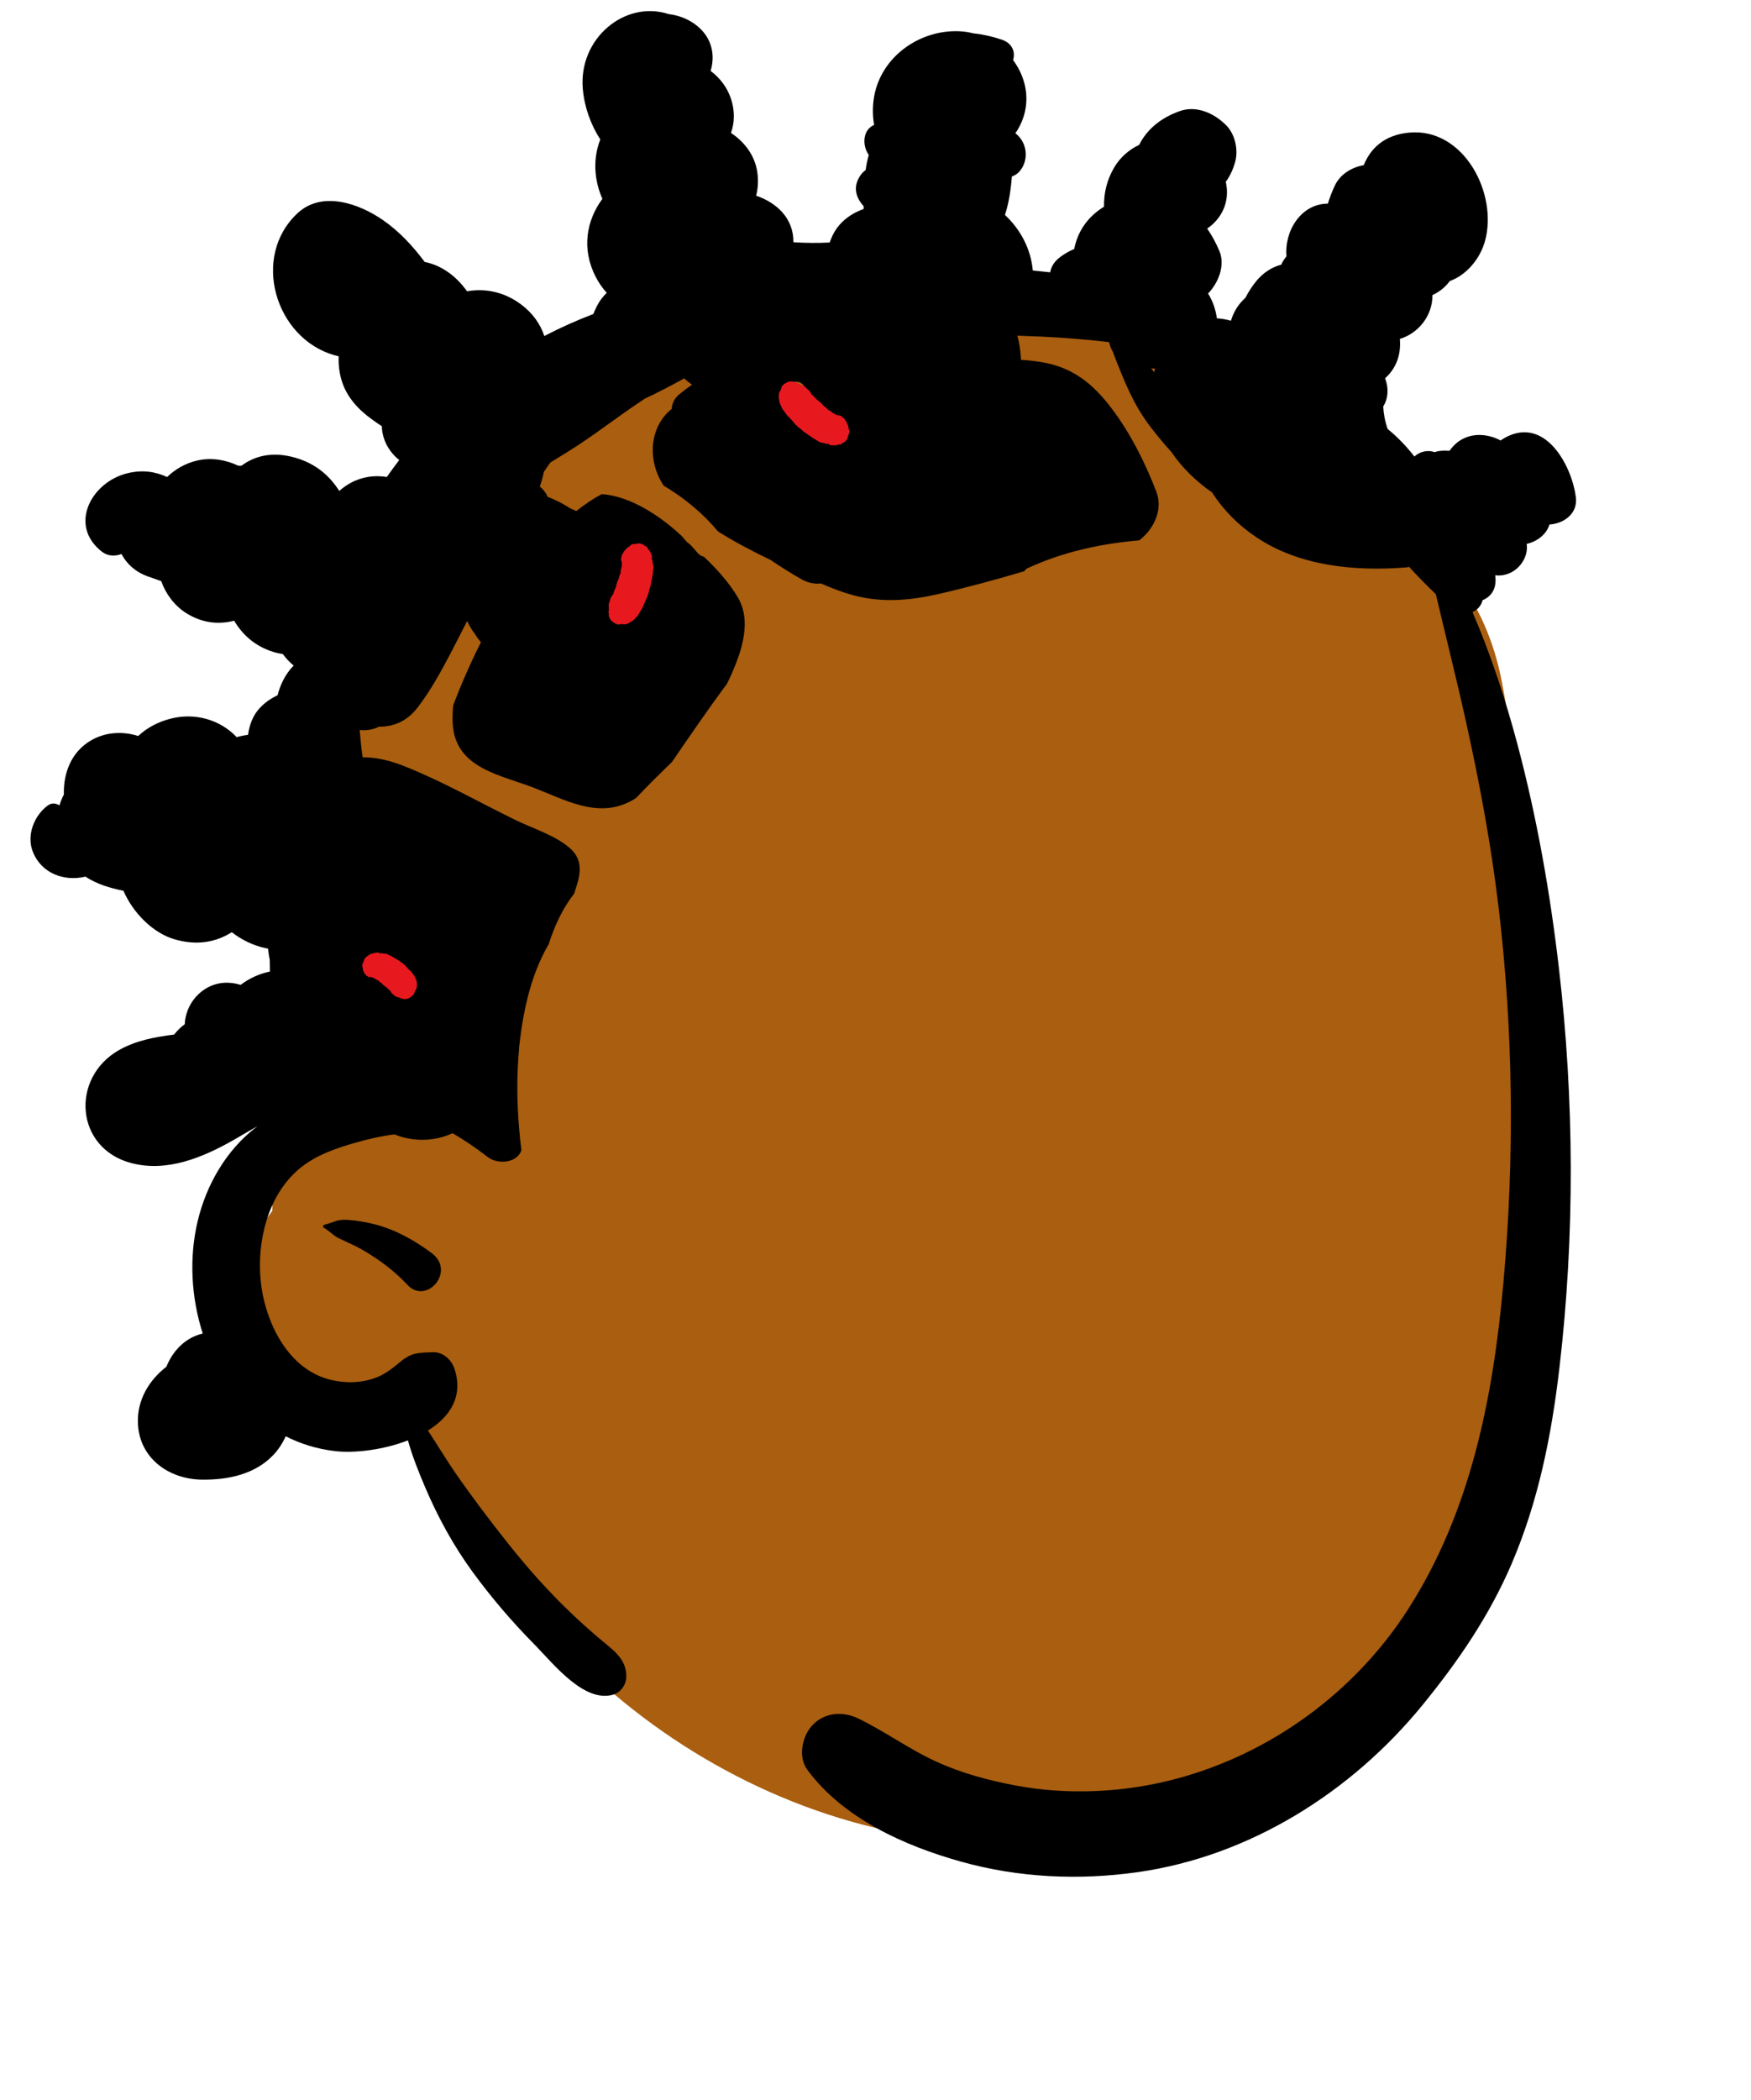 <svg xmlns="http://www.w3.org/2000/svg" xmlns:xlink="http://www.w3.org/1999/xlink" width="473" zoomAndPan="magnify" viewBox="0 0 354.75 425.25" height="567" preserveAspectRatio="xMidYMid meet" version="1.0"><defs><clipPath id="f1233b4a31"><path d="M 73 192 L 85 192 L 85 203 L 73 203 Z M 73 192 " clip-rule="nonzero"/></clipPath><clipPath id="22cc64c966"><path d="M 80.695 204.383 L 72.273 195.578 L 77.453 190.625 L 85.875 199.434 Z M 80.695 204.383 " clip-rule="nonzero"/></clipPath><clipPath id="0aea0ecdc1"><path d="M 83.523 201.668 C 82.742 202.316 82.473 202.262 82.309 202.312 C 82.309 202.312 82.254 202.367 82.203 202.312 C 82.203 202.312 82.203 202.312 82.094 202.312 C 82.094 202.312 81.93 202.367 81.82 202.367 C 81.82 202.367 81.77 202.312 81.719 202.258 C 81.609 202.258 81.504 202.258 81.395 202.258 C 81.234 202.203 81.082 202.043 80.973 202.043 C 80.812 201.988 80.703 201.988 80.652 201.934 C 80.598 201.988 80.547 201.934 80.547 201.934 C 80.492 201.879 80.438 201.934 80.387 201.879 C 80.277 201.879 79.965 201.664 79.758 201.449 C 79.547 201.34 79.289 201.07 79.188 200.852 C 79.137 200.801 79.141 200.691 79.039 200.582 C 78.988 200.531 78.879 200.531 78.777 200.422 C 78.672 200.312 78.465 200.098 78.363 199.988 C 78.262 199.883 78.102 199.828 77.996 199.719 C 77.785 199.609 77.527 199.34 77.426 199.234 C 77.32 199.125 77.219 199.016 77.168 198.965 C 77.168 198.965 77.059 198.961 77.059 198.961 C 77.008 198.91 76.957 198.855 76.902 198.801 C 76.742 198.746 76.645 198.531 76.594 198.477 C 76.539 198.531 76.484 198.477 76.484 198.477 C 76.484 198.477 76.379 198.477 76.379 198.477 C 76.379 198.477 76.328 198.422 76.328 198.422 C 76.273 198.367 76.168 198.367 76.168 198.367 C 76.168 198.367 76.113 198.312 76.113 198.312 C 76.062 198.262 76.062 198.262 76.012 198.207 C 75.961 198.152 75.59 197.988 75.43 197.938 C 75.32 197.934 75.219 197.828 75.164 197.883 C 75.109 197.828 75.109 197.828 75.109 197.828 C 75.109 197.828 75.055 197.883 74.945 197.883 C 74.945 197.883 74.84 197.879 74.84 197.879 C 74.84 197.879 74.84 197.879 74.789 197.828 C 74.73 197.879 74.68 197.828 74.68 197.828 C 74.68 197.828 74.57 197.828 74.57 197.828 C 74.52 197.773 74.469 197.719 74.469 197.719 C 74.469 197.719 74.418 197.664 74.418 197.664 C 74.363 197.609 74.258 197.609 74.258 197.609 C 74.258 197.609 74 197.34 73.949 197.285 C 73.949 197.285 74.004 197.23 74.004 197.23 C 73.953 197.18 73.793 197.125 73.797 197.016 C 73.746 196.961 73.648 196.746 73.652 196.641 C 73.602 196.586 73.602 196.586 73.547 196.531 C 73.547 196.531 73.605 196.477 73.555 196.422 C 73.555 196.422 73.5 196.367 73.508 196.262 C 73.453 196.207 73.512 196.152 73.516 196.047 C 73.469 195.883 73.371 195.668 73.379 195.453 C 73.445 195.184 73.738 194.59 73.742 194.484 C 73.742 194.484 73.742 194.484 73.75 194.375 C 73.809 194.215 74.266 193.676 74.43 193.621 C 74.484 193.566 74.535 193.621 74.594 193.566 C 74.594 193.566 74.598 193.461 74.598 193.461 C 74.652 193.406 74.707 193.461 74.762 193.406 C 74.816 193.352 74.875 193.301 74.93 193.246 C 74.988 193.191 75.094 193.191 75.145 193.246 C 75.145 193.246 75.145 193.246 75.203 193.191 C 75.203 193.191 75.309 193.191 75.367 193.137 C 75.473 193.141 75.531 193.086 75.586 193.031 C 75.586 193.031 75.695 193.031 75.695 193.031 C 75.859 192.977 76.402 192.871 76.672 192.926 C 76.777 192.926 76.934 193.086 77.039 193.086 C 77.098 193.035 77.098 193.035 77.207 193.035 C 77.312 193.035 77.848 193.145 78.172 193.145 C 78.438 193.199 78.648 193.305 78.914 193.469 C 79.23 193.578 79.496 193.738 79.758 193.902 C 80.02 194.062 80.23 194.172 80.492 194.332 C 80.707 194.441 80.969 194.605 81.176 194.82 C 81.438 194.984 81.699 195.145 81.906 195.359 C 82.117 195.469 82.215 195.684 82.422 195.902 C 82.578 196.062 82.734 196.223 82.938 196.441 C 83.094 196.602 83.355 196.766 83.457 196.98 C 83.609 197.141 83.762 197.414 83.812 197.465 C 83.812 197.465 83.812 197.465 83.863 197.52 C 83.914 197.574 84.168 197.953 84.211 198.223 C 84.363 198.492 84.457 198.816 84.441 199.137 C 84.484 199.406 84.465 199.84 84.398 200.109 C 84.336 200.379 84.109 200.594 84.051 200.754 C 84.051 200.754 84.043 200.863 84.043 200.863 C 84.043 200.863 84.043 200.863 83.988 200.918 C 83.934 200.969 83.922 201.184 83.863 201.348 C 83.805 201.402 83.699 201.402 83.637 201.562 C 83.582 201.617 83.523 201.668 83.523 201.668 " clip-rule="nonzero"/></clipPath><clipPath id="d14b41c2ba"><path d="M 157 77 L 173 77 L 173 91 L 157 91 Z M 157 77 " clip-rule="nonzero"/></clipPath><clipPath id="aca32d034c"><path d="M 162.031 74.824 L 173.469 87.441 L 167.426 92.922 L 155.988 80.305 Z M 162.031 74.824 " clip-rule="nonzero"/></clipPath><clipPath id="af2903f076"><path d="M 158.766 77.867 C 159.688 77.172 160.027 77.281 160.23 77.242 C 160.23 77.242 160.297 77.18 160.367 77.258 C 160.367 77.258 160.367 77.258 160.5 77.277 C 160.5 77.277 160.703 77.234 160.84 77.25 C 160.84 77.25 160.906 77.328 160.977 77.406 C 161.113 77.422 161.25 77.441 161.383 77.461 C 161.59 77.555 161.801 77.785 161.938 77.805 C 162.141 77.898 162.277 77.914 162.348 77.992 C 162.414 77.934 162.484 78.012 162.484 78.012 C 162.555 78.086 162.617 78.027 162.688 78.105 C 162.824 78.121 163.238 78.449 163.52 78.758 C 163.797 78.93 164.145 79.316 164.289 79.605 C 164.359 79.684 164.363 79.82 164.504 79.977 C 164.574 80.051 164.711 80.07 164.848 80.223 C 164.988 80.379 165.27 80.688 165.41 80.84 C 165.547 80.996 165.754 81.09 165.895 81.246 C 166.168 81.418 166.52 81.805 166.66 81.957 C 166.801 82.113 166.941 82.266 167.008 82.344 C 167.008 82.344 167.145 82.359 167.145 82.359 C 167.215 82.438 167.285 82.516 167.355 82.594 C 167.562 82.688 167.703 82.977 167.773 83.055 C 167.84 82.996 167.91 83.074 167.91 83.074 C 167.91 83.074 168.047 83.09 168.047 83.09 C 168.047 83.09 168.117 83.168 168.117 83.168 C 168.188 83.246 168.32 83.262 168.32 83.262 C 168.32 83.262 168.391 83.34 168.391 83.34 C 168.461 83.418 168.461 83.418 168.531 83.492 C 168.602 83.57 169.082 83.84 169.289 83.934 C 169.426 83.949 169.562 84.105 169.629 84.047 C 169.699 84.121 169.699 84.121 169.699 84.121 C 169.699 84.121 169.766 84.062 169.902 84.082 C 169.902 84.082 170.035 84.098 170.035 84.098 C 170.035 84.098 170.035 84.098 170.105 84.176 C 170.172 84.117 170.242 84.191 170.242 84.191 C 170.242 84.191 170.379 84.211 170.379 84.211 C 170.449 84.289 170.52 84.363 170.52 84.363 C 170.52 84.363 170.586 84.441 170.586 84.441 C 170.656 84.52 170.793 84.535 170.793 84.535 C 170.793 84.535 171.145 84.922 171.215 85 C 171.215 85 171.148 85.059 171.148 85.059 C 171.219 85.137 171.422 85.23 171.426 85.367 C 171.496 85.445 171.641 85.738 171.645 85.875 C 171.715 85.949 171.715 85.949 171.785 86.027 C 171.785 86.027 171.719 86.086 171.789 86.164 C 171.789 86.164 171.859 86.242 171.863 86.379 C 171.934 86.457 171.867 86.516 171.875 86.652 C 171.949 86.867 172.094 87.156 172.102 87.43 C 172.043 87.762 171.727 88.469 171.734 88.605 C 171.734 88.605 171.734 88.605 171.738 88.742 C 171.676 88.941 171.156 89.555 170.953 89.594 C 170.887 89.656 170.816 89.578 170.754 89.637 C 170.754 89.637 170.758 89.773 170.758 89.773 C 170.691 89.832 170.621 89.754 170.555 89.816 C 170.488 89.875 170.426 89.934 170.359 89.992 C 170.293 90.055 170.156 90.035 170.086 89.957 C 170.086 89.957 170.086 89.957 170.02 90.02 C 170.02 90.02 169.887 90 169.82 90.059 C 169.684 90.043 169.617 90.102 169.555 90.16 C 169.555 90.16 169.418 90.145 169.418 90.145 C 169.215 90.188 168.543 90.234 168.203 90.121 C 168.066 90.105 167.855 89.871 167.719 89.855 C 167.656 89.914 167.656 89.914 167.52 89.898 C 167.383 89.879 166.699 89.656 166.293 89.602 C 165.953 89.488 165.676 89.316 165.332 89.066 C 164.922 88.879 164.574 88.629 164.23 88.379 C 163.883 88.129 163.609 87.957 163.262 87.711 C 162.988 87.539 162.641 87.289 162.359 86.98 C 162.016 86.73 161.672 86.48 161.391 86.172 C 161.113 86 160.969 85.711 160.691 85.402 C 160.48 85.168 160.27 84.938 159.992 84.629 C 159.781 84.398 159.434 84.148 159.289 83.859 C 159.082 83.625 158.867 83.258 158.797 83.18 C 158.797 83.18 158.797 83.18 158.727 83.102 C 158.656 83.027 158.301 82.504 158.223 82.152 C 158.008 81.785 157.859 81.355 157.848 80.945 C 157.77 80.598 157.754 80.051 157.809 79.715 C 157.867 79.383 158.129 79.145 158.191 78.949 C 158.191 78.949 158.188 78.812 158.188 78.812 C 158.188 78.812 158.188 78.812 158.25 78.754 C 158.316 78.695 158.309 78.422 158.371 78.223 C 158.434 78.164 158.57 78.184 158.633 77.984 C 158.699 77.926 158.766 77.867 158.766 77.867 " clip-rule="nonzero"/></clipPath><clipPath id="e90acaa9f8"><path d="M 123 110 L 133 110 L 133 127 L 123 127 Z M 123 110 " clip-rule="nonzero"/></clipPath><clipPath id="e845d9926f"><path d="M 120.598 124.543 L 127.5 108.973 L 134.957 112.277 L 128.059 127.848 Z M 120.598 124.543 " clip-rule="nonzero"/></clipPath><clipPath id="428c43bd63"><path d="M 124.703 126.297 C 123.691 125.734 123.656 125.379 123.535 125.211 C 123.535 125.211 123.457 125.176 123.5 125.082 C 123.5 125.082 123.5 125.082 123.461 124.949 C 123.461 124.949 123.34 124.781 123.301 124.652 C 123.301 124.652 123.344 124.555 123.387 124.461 C 123.348 124.328 123.309 124.199 123.27 124.066 C 123.273 123.84 123.398 123.555 123.359 123.422 C 123.363 123.199 123.324 123.066 123.367 122.973 C 123.285 122.934 123.328 122.84 123.328 122.84 C 123.371 122.746 123.289 122.707 123.332 122.613 C 123.293 122.48 123.422 121.969 123.59 121.59 C 123.637 121.266 123.848 120.793 124.055 120.543 C 124.098 120.445 124.219 120.387 124.305 120.195 C 124.348 120.102 124.309 119.969 124.395 119.781 C 124.477 119.59 124.645 119.207 124.73 119.016 C 124.816 118.828 124.816 118.602 124.902 118.41 C 124.949 118.09 125.16 117.613 125.242 117.422 C 125.328 117.23 125.414 117.039 125.453 116.945 C 125.453 116.945 125.414 116.816 125.414 116.816 C 125.457 116.719 125.5 116.625 125.543 116.527 C 125.547 116.301 125.754 116.051 125.797 115.957 C 125.715 115.922 125.758 115.824 125.758 115.824 C 125.758 115.824 125.719 115.695 125.719 115.695 C 125.719 115.695 125.762 115.602 125.762 115.602 C 125.801 115.504 125.762 115.375 125.762 115.375 C 125.762 115.375 125.805 115.277 125.805 115.277 C 125.848 115.184 125.848 115.184 125.891 115.086 C 125.934 114.992 125.98 114.445 125.984 114.219 C 125.945 114.086 126.031 113.895 125.949 113.859 C 125.992 113.766 125.992 113.766 125.992 113.766 C 125.992 113.766 125.91 113.73 125.871 113.598 C 125.871 113.598 125.832 113.469 125.832 113.469 C 125.832 113.469 125.832 113.469 125.875 113.371 C 125.793 113.336 125.836 113.242 125.836 113.242 C 125.836 113.242 125.797 113.109 125.797 113.109 C 125.84 113.016 125.883 112.918 125.883 112.918 C 125.883 112.918 125.926 112.824 125.926 112.824 C 125.965 112.727 125.926 112.598 125.926 112.598 C 125.926 112.598 126.137 112.121 126.18 112.027 C 126.18 112.027 126.262 112.062 126.262 112.062 C 126.305 111.965 126.309 111.738 126.43 111.68 C 126.473 111.586 126.68 111.336 126.805 111.277 C 126.844 111.18 126.844 111.18 126.887 111.086 C 126.887 111.086 126.969 111.121 127.012 111.027 C 127.012 111.027 127.055 110.93 127.176 110.871 C 127.219 110.777 127.301 110.812 127.422 110.754 C 127.59 110.598 127.797 110.348 128.043 110.23 C 128.371 110.148 129.145 110.148 129.27 110.09 C 129.27 110.09 129.27 110.09 129.391 110.031 C 129.594 110.008 130.367 110.234 130.488 110.402 C 130.566 110.438 130.527 110.531 130.605 110.57 C 130.605 110.57 130.73 110.508 130.73 110.508 C 130.812 110.547 130.77 110.641 130.852 110.676 C 130.93 110.711 131.012 110.75 131.094 110.785 C 131.172 110.82 131.211 110.953 131.172 111.047 C 131.172 111.047 131.172 111.047 131.25 111.082 C 131.25 111.082 131.289 111.215 131.371 111.25 C 131.41 111.379 131.492 111.418 131.57 111.453 C 131.57 111.453 131.609 111.582 131.609 111.582 C 131.73 111.75 132.047 112.348 132.082 112.703 C 132.121 112.836 131.996 113.121 132.035 113.254 C 132.117 113.289 132.117 113.289 132.156 113.418 C 132.191 113.551 132.266 114.266 132.379 114.66 C 132.418 115.016 132.371 115.34 132.281 115.754 C 132.277 116.207 132.188 116.625 132.102 117.043 C 132.012 117.457 131.969 117.781 131.879 118.195 C 131.832 118.52 131.746 118.938 131.578 119.316 C 131.488 119.734 131.402 120.152 131.234 120.531 C 131.188 120.852 130.98 121.102 130.812 121.484 C 130.684 121.77 130.559 122.055 130.391 122.438 C 130.262 122.723 130.176 123.141 129.965 123.391 C 129.84 123.676 129.59 124.02 129.547 124.113 C 129.547 124.113 129.547 124.113 129.504 124.211 C 129.465 124.305 129.129 124.84 128.84 125.055 C 128.59 125.398 128.262 125.707 127.891 125.887 C 127.602 126.102 127.109 126.34 126.781 126.422 C 126.453 126.504 126.129 126.359 125.926 126.383 C 125.926 126.383 125.801 126.441 125.801 126.441 C 125.801 126.441 125.801 126.441 125.723 126.406 C 125.641 126.371 125.395 126.488 125.191 126.512 C 125.109 126.477 125.07 126.348 124.867 126.371 C 124.785 126.332 124.703 126.297 124.703 126.297 " clip-rule="nonzero"/></clipPath></defs><path fill="#a95e10" d="M 308.988 187.344 C 308.129 170.961 307.379 154.031 304.238 137.898 C 302.699 129.992 299.617 122.691 294.637 116.34 C 290.078 110.531 284.34 106.027 278.523 101.551 C 266.828 92.559 255.582 82.602 242.492 75.645 C 229.934 68.969 216.355 64.938 202.281 63.129 C 175.184 59.645 146.719 65.445 123.184 79.363 C 100.355 92.863 82.004 113.812 70.648 137.699 C 65.008 149.566 60.77 162.094 58.484 175.051 C 55.762 190.492 56.008 205.977 56.105 221.594 C 56.141 226.84 56.094 232.086 55.832 237.32 C 55.406 239.863 55.172 242.434 55.176 245.195 C 50.008 251.992 47.906 261.078 51.145 269.449 C 56.309 282.805 70.965 288.875 84.27 286.547 C 84.863 290.02 86.301 293.438 88.086 296.77 C 91.141 302.457 94.559 308.031 98.184 313.375 C 105.684 324.43 114.242 334.453 124.453 343.102 C 144.695 360.242 170.336 371.473 196.93 373.098 C 221.137 374.574 246.672 367.691 266.414 353.488 C 276.664 346.117 285.531 337.086 292.121 326.27 C 299.816 313.633 303.992 299.086 306.16 284.543 C 310.918 252.621 310.664 219.504 308.988 187.344 Z M 308.988 187.344 " fill-opacity="1" fill-rule="evenodd"/><path fill="#000000" d="M 118.078 18.035 C 117.164 7.727 126.668 -0.031 135.484 2.855 C 137.105 3.059 138.676 3.566 140.082 4.426 C 144.141 6.906 145.027 10.902 143.969 14.359 C 145.875 15.797 147.375 17.746 148.129 20.098 C 148.906 22.52 148.828 24.871 148.094 26.918 C 150.863 28.746 152.953 31.504 153.438 34.918 C 153.668 36.543 153.574 38.152 153.191 39.629 C 157.379 41.051 160.797 44.234 160.746 49.055 C 163.18 49.211 165.613 49.246 168.094 49.109 C 168.445 48.109 168.879 47.137 169.523 46.242 C 170.82 44.434 172.664 43.195 174.707 42.422 L 174.988 42.32 L 174.984 41.77 C 173.418 40.039 172.688 37.852 174.352 35.473 C 174.637 35.062 174.988 34.727 175.375 34.438 C 175.512 33.402 175.734 32.383 176.012 31.375 C 174.629 29.453 174.781 26.258 177.094 25.305 C 176.773 23.426 176.754 21.48 177.102 19.52 C 178.531 11.488 186.285 6.016 194.273 6.324 C 195.273 6.359 196.246 6.512 197.188 6.75 C 199.133 6.953 201.066 7.391 202.973 8.035 C 205.168 8.785 205.734 10.617 205.25 12.168 C 208.23 16.156 209.078 21.574 206.074 26.445 C 205.961 26.629 205.836 26.805 205.711 26.984 C 206.312 27.438 206.836 28.035 207.227 28.801 C 208.203 30.73 207.965 33.184 206.473 34.797 C 206.074 35.227 205.562 35.547 205 35.754 L 204.988 35.914 C 204.793 38.5 204.383 41.094 203.605 43.535 C 206.77 46.473 208.871 50.473 209.242 54.777 C 210.422 54.887 211.598 55.016 212.773 55.148 C 212.949 53.969 213.664 52.906 214.75 52.082 C 215.66 51.395 216.633 50.844 217.629 50.43 C 218.109 47.953 219.285 45.582 221.273 43.699 C 222.008 43 222.812 42.387 223.672 41.855 C 223.621 39.172 224.223 36.492 225.707 33.953 C 226.945 31.84 228.746 30.309 230.797 29.332 C 232.297 26.324 235.066 23.867 239.102 22.473 C 242.117 21.43 245.309 22.668 247.602 24.617 L 248.113 25.066 C 250.215 26.922 250.977 30.332 250.199 32.961 C 249.836 34.199 249.227 35.645 248.344 36.816 C 249.277 40.93 247.418 44.363 244.574 46.293 C 245.547 47.68 246.363 49.211 247.055 50.852 C 248.246 53.684 246.906 57.215 244.754 59.445 C 245.695 60.949 246.309 62.699 246.531 64.461 C 247.492 64.516 248.445 64.688 249.387 64.953 C 249.895 63.223 250.855 61.613 252.324 60.301 C 252.965 59.043 253.73 57.875 254.582 56.855 C 255.93 55.242 257.676 54.078 259.578 53.605 C 259.832 53.008 260.191 52.434 260.641 51.91 C 260.188 46.664 263.664 41.246 269.02 41.242 C 269.398 40.02 269.859 38.809 270.414 37.625 C 271.496 35.297 273.797 33.902 276.289 33.441 C 277.754 29.875 280.633 27.281 285.57 26.848 C 296.602 25.883 303.539 39.258 300.844 48.859 C 300.043 51.711 298.168 54.336 295.68 55.949 C 295.027 56.371 294.371 56.676 293.707 56.93 C 293.043 57.855 292.148 58.68 291 59.352 C 290.746 59.5 290.484 59.637 290.215 59.754 C 290.238 64.039 287.281 67.527 283.609 68.633 C 283.848 71.336 283.156 74.047 281.102 76.137 L 280.957 76.277 L 280.66 76.547 L 280.633 76.664 C 281.363 78.547 281.289 80.617 280.238 82.32 C 280.332 83.887 280.609 85.418 281.137 86.875 C 283.164 88.516 284.953 90.398 286.551 92.445 C 287.621 91.477 289.234 91.039 290.629 91.57 C 291.016 91.438 291.414 91.352 291.797 91.312 C 292.434 91.25 293.055 91.25 293.668 91.297 C 293.953 90.887 294.277 90.496 294.645 90.129 C 297.25 87.555 301.031 87.605 304.031 89.207 C 304.566 88.816 305.176 88.469 305.859 88.18 C 313.508 84.953 318.523 94.66 319.27 100.711 C 319.676 104.012 316.836 106.047 313.918 106.219 C 313.328 108.219 311.426 109.66 309.301 110.148 C 309.68 112.621 308.039 115.145 305.805 116.086 C 304.809 116.504 303.848 116.621 302.938 116.5 L 302.98 117.082 C 303.156 119.406 301.984 120.883 300.375 121.539 C 300.094 122.688 299.309 123.523 298.324 123.949 C 302.082 132.652 305.047 141.77 307.441 150.762 C 311.387 165.605 314.043 180.723 315.824 195.973 C 318.953 222.785 319.078 250.148 315.941 276.973 C 314.348 290.625 311.695 303.965 306.273 316.641 C 301.746 327.219 295.457 336.395 288.215 345.273 C 273.824 362.91 253.23 375.902 230.531 379.129 C 218.617 380.824 206.398 380.27 194.77 377.023 C 183.195 373.793 170.852 368.25 163.559 358.406 C 161.582 355.742 162.543 351.422 164.742 349.223 C 167.254 346.711 170.867 346.551 173.93 348.035 C 179.363 350.672 184.25 354.277 189.777 356.793 C 194.766 359.062 200.156 360.516 205.527 361.543 C 216.164 363.578 227.73 363.059 238.336 360.219 C 257.566 355.074 274.508 342.656 285.266 325.91 C 297.973 306.125 302.508 282.938 304.582 259.836 C 306.855 234.547 306.617 208.91 303.605 183.691 C 302.109 171.188 299.809 158.793 297.086 146.504 C 295.148 137.75 292.961 129.059 290.902 120.336 C 289.039 118.555 287.234 116.715 285.496 114.809 L 285.441 114.809 C 285.223 114.863 284.992 114.902 284.746 114.922 C 274.418 115.707 263.227 114.672 254.414 108.719 C 250.832 106.301 247.805 103.238 245.551 99.715 C 242.383 97.52 239.5 94.75 237.332 91.551 C 235.797 89.867 234.34 88.105 232.957 86.277 C 229.508 81.727 227.68 76.953 225.621 71.699 C 225.574 71.582 225.543 71.461 225.52 71.348 C 225.125 70.703 224.848 70 224.711 69.285 C 220.129 68.742 215.523 68.383 210.965 68.164 C 209.352 68.09 207.734 68.027 206.113 67.977 C 206.539 69.559 206.793 71.199 206.852 72.883 C 208.156 72.941 209.488 73.094 210.855 73.312 C 217.254 74.332 221.355 77.605 225.242 82.742 C 229.023 87.738 232.039 93.746 234.277 99.594 C 235.652 103.172 233.82 107.125 230.809 109.43 C 222.992 110.094 215.309 111.773 208.113 115.102 C 207.863 115.223 207.68 115.426 207.555 115.668 C 201.812 117.379 196.023 118.945 190.238 120.273 C 184.656 121.559 179.016 122.094 173.398 120.676 C 170.988 120.066 168.625 119.168 166.305 118.156 C 165.059 118.309 163.707 118.07 162.332 117.281 C 160.254 116.09 158.16 114.789 156.102 113.387 C 152.461 111.641 148.879 109.766 145.457 107.621 L 145.438 107.594 C 142.711 104.285 138.82 100.914 134.465 98.363 C 133.984 97.629 133.559 96.852 133.219 96.027 C 131.344 91.469 132.129 85.953 136.082 82.816 C 136.137 81.734 136.609 80.676 137.652 79.828 C 138.48 79.152 139.332 78.516 140.203 77.906 C 140.02 77.77 139.836 77.637 139.656 77.5 C 139.297 77.227 138.949 76.938 138.613 76.633 C 135.977 78.082 133.312 79.496 130.59 80.758 C 130.52 80.809 130.457 80.859 130.383 80.906 C 125.262 84.27 120.418 88.129 115.234 91.367 C 113.992 92.141 112.754 92.895 111.527 93.648 C 111.066 94.277 110.617 94.914 110.184 95.562 C 109.996 96.562 109.715 97.559 109.363 98.527 C 110.043 99.07 110.594 99.781 110.969 100.625 C 112.582 101.234 114.098 102.016 115.512 102.941 L 116.766 103.496 C 118.379 102.207 120.082 101.039 121.91 100.066 C 127.652 100.441 133.859 104.508 138.223 108.656 C 138.527 109 138.828 109.348 139.113 109.703 C 139.391 109.926 139.668 110.16 139.945 110.395 C 140.398 110.879 140.82 111.363 141.203 111.828 C 141.637 112.355 142.129 112.645 142.625 112.766 C 145.297 115.277 147.801 118.102 149.516 121.035 C 152.266 125.746 150.34 131.617 148.324 136.238 C 147.996 136.992 147.648 137.738 147.285 138.473 C 143.434 143.656 139.785 148.988 136.137 154.32 C 133.68 156.695 131.238 159.086 128.902 161.574 C 128.523 161.828 128.121 162.074 127.68 162.301 C 120.883 165.801 114.309 161.863 107.836 159.41 L 107.113 159.145 C 100.441 156.73 92.137 155.145 91.715 146.457 C 91.656 145.273 91.703 144.062 91.82 142.836 C 93.465 138.48 95.344 134.211 97.445 130.047 C 97.02 129.59 96.641 129.082 96.32 128.52 C 95.645 127.66 95.082 126.738 94.648 125.762 C 91.551 131.695 88.602 138.062 84.617 143.27 C 82.422 146.137 79.688 147.172 76.785 147.164 C 75.562 147.781 74.191 147.988 72.871 147.836 L 73.012 149.422 C 73.133 150.746 73.273 152.07 73.477 153.367 C 76.281 153.324 79.215 154.09 81.828 155.125 C 89.5 158.16 96.891 162.359 104.293 166 C 107.863 167.758 112.773 169.23 115.695 171.977 C 117.93 174.082 117.676 176.691 116.824 179.402 C 116.68 179.867 116.52 180.324 116.367 180.785 L 116.359 180.938 C 113.973 183.941 112.34 187.527 111.152 191.23 C 109.215 194.527 107.863 198.223 106.941 201.848 C 106.195 204.789 105.668 207.793 105.32 210.824 L 105.23 211.652 L 105.184 211.75 L 105.156 212.465 C 104.664 217.805 104.723 223.211 105.168 228.504 C 105.293 229.98 105.445 231.457 105.641 232.926 C 104.805 235.535 100.848 235.898 98.793 234.301 C 96.535 232.539 94.16 230.938 91.699 229.492 C 88.34 231.02 84.453 231.281 80.703 230.027 C 80.434 229.941 80.18 229.832 79.922 229.73 C 77.109 230.078 74.324 230.734 71.66 231.512 L 70.859 231.746 C 66.605 233.027 62.555 234.629 59.352 237.879 C 53.664 243.648 51.832 252.98 52.992 260.793 C 54.121 268.391 58.531 277.078 66.477 279.289 C 69.73 280.191 73.234 280.164 76.395 278.902 C 77.598 278.422 78.625 277.727 79.641 276.965 C 80.883 276.027 81.867 274.973 83.344 274.379 C 84.691 273.836 87.02 273.879 87.68 273.848 C 89.734 273.746 91.473 275.355 92.078 277.195 C 93.922 282.812 91.152 286.938 86.703 289.699 C 88.574 292.531 90.328 295.492 92.184 298.172 C 95.645 303.176 99.305 308.012 103.094 312.77 C 106.984 317.656 111.133 322.309 115.652 326.621 C 117.695 328.57 119.801 330.449 121.965 332.258 L 123.16 333.246 C 125.18 334.934 126.949 336.652 126.879 339.598 C 126.84 341.246 125.742 342.777 124.121 343.219 C 118.383 344.773 112.367 337.25 108.629 333.387 L 108.336 333.086 C 103.812 328.512 99.602 323.594 95.797 318.402 C 91.875 313.051 88.66 307.141 86.07 301.043 C 84.871 298.211 83.562 294.973 82.641 291.695 C 77.652 293.629 71.859 294.32 67.895 293.867 C 64.238 293.449 60.898 292.398 57.883 290.863 C 57.266 292.246 56.434 293.531 55.426 294.602 C 51.691 298.566 46.25 299.699 40.98 299.648 C 34.234 299.59 28.18 295.332 27.938 288.156 C 27.777 283.504 30.188 279.508 33.707 276.785 C 35.012 273.566 37.488 270.91 41.078 270.051 C 38.703 262.707 38.285 254.613 40.07 247.199 C 41.836 239.859 45.871 232.906 51.832 228.328 L 52.172 228.07 L 52.031 228.145 C 50.621 228.922 49.246 229.762 47.852 230.562 L 47.227 230.922 C 41.035 234.418 33.863 237.418 26.652 235.551 C 15.211 232.582 14.223 218.312 24.066 212.68 C 27.469 210.73 31.398 209.996 35.281 209.512 C 35.895 208.711 36.625 207.996 37.43 207.418 C 37.547 204.797 38.867 202.176 41.199 200.527 C 43.578 198.848 46.254 198.68 48.742 199.453 C 49.668 198.758 50.676 198.148 51.781 197.672 C 52.738 197.258 53.715 196.953 54.688 196.746 C 54.672 195.965 54.664 195.18 54.652 194.398 C 54.496 193.668 54.398 192.902 54.301 192.105 C 54.125 192.074 53.949 192.047 53.773 192.012 C 51.238 191.457 48.949 190.32 46.957 188.785 C 43.766 190.801 39.898 191.562 35.293 190.199 C 31.023 188.934 26.996 184.957 25.004 180.391 C 22.273 179.844 19.625 179.047 17.305 177.531 C 13.008 178.555 8.379 176.902 6.637 172.457 C 5.348 169.156 6.898 165.172 9.668 163.129 C 10.473 162.531 11.348 162.645 12.039 163.105 C 12.203 162.57 12.395 162.039 12.633 161.52 C 12.727 161.312 12.832 161.109 12.938 160.906 C 12.832 156.539 14.418 152.316 18.383 149.973 C 21.324 148.234 24.836 148.043 28 149.047 C 29.734 147.43 31.938 146.191 34.672 145.512 C 39.477 144.316 44.539 145.68 47.961 149.285 C 48.699 149.066 49.465 148.914 50.25 148.816 C 50.535 146.805 51.219 144.871 52.648 143.359 C 53.672 142.277 54.898 141.414 56.227 140.809 C 56.832 138.531 57.828 136.492 59.492 134.785 C 58.676 134.098 57.938 133.324 57.309 132.465 C 56.609 132.352 55.914 132.199 55.238 131.98 C 51.621 130.82 49.129 128.543 47.438 125.703 C 44.305 126.504 40.988 126.211 37.73 124.164 C 35.375 122.688 33.598 120.324 32.66 117.68 L 29.984 116.742 C 27.461 115.852 25.652 114.184 24.617 112.199 C 23.305 112.672 21.855 112.656 20.676 111.746 C 13.766 106.41 18.484 97.574 25.883 95.82 C 28.891 95.105 31.52 95.512 33.855 96.602 C 35.516 95 37.602 93.797 39.988 93.254 C 42.77 92.621 45.703 93.086 48.27 94.312 L 48.934 94.305 C 51.52 92.383 54.84 91.523 58.895 92.453 C 63.484 93.504 66.617 96.074 68.738 99.422 C 69.422 98.805 70.188 98.262 71.023 97.805 C 73.398 96.512 75.938 96.195 78.367 96.598 C 79.184 95.434 80.023 94.285 80.887 93.156 C 78.832 91.551 77.43 89.066 77.355 86.309 C 76.738 85.922 76.137 85.48 75.562 85.078 C 72.754 83.098 70.371 80.617 69.285 77.281 C 68.746 75.617 68.551 73.883 68.613 72.145 C 68.309 72.078 68.008 72.008 67.711 71.926 C 55.77 68.488 50.816 52.031 60.258 43.199 C 65.211 38.559 72.746 41.188 77.648 44.613 C 80.992 46.945 83.648 49.852 86.055 53.059 C 86.168 53.082 86.277 53.09 86.391 53.117 C 89.848 53.934 92.594 56.152 94.625 58.988 C 98.211 58.363 102.027 59.055 105.43 61.547 C 107.91 63.359 109.469 65.605 110.277 68.047 C 113.5 66.367 116.816 64.891 120.207 63.59 C 120.426 63.055 120.66 62.52 120.93 61.992 C 121.449 60.961 122.133 60.062 122.926 59.305 C 122.062 58.34 121.297 57.266 120.684 56.066 C 117.766 50.379 118.82 44.625 122.043 40.273 C 120.637 37.098 120.199 33.496 121.035 30.074 C 121.191 29.438 121.387 28.828 121.613 28.238 C 119.656 25.191 118.402 21.68 118.078 18.035 Z M 65.719 248.023 C 67.789 247.52 68.277 246.859 70.605 247.051 C 72.406 247.195 74.25 247.504 75.996 247.957 C 80.168 249.035 84.059 251.219 87.484 253.789 C 92.344 257.43 86.523 264.203 82.656 260.316 L 82.539 260.195 C 79.938 257.406 77.02 255.23 73.75 253.289 C 72.094 252.305 70.383 251.594 68.652 250.766 C 67.453 250.195 66.762 249.262 65.637 248.664 C 65.371 248.523 65.434 248.094 65.719 248.023 Z M 76.863 193.148 C 75.719 192.742 74.406 193.605 74.098 194.715 C 73.77 195.91 74.469 196.992 75.547 197.434 L 75.668 197.477 C 77.133 197.996 78.473 198.855 79.609 199.906 L 79.852 200.137 C 81.926 202.152 85.105 198.977 83.027 196.957 C 81.266 195.246 79.176 193.965 76.863 193.148 Z M 130.602 111.383 C 129.418 108.797 125.645 110.965 126.668 113.527 L 126.723 113.648 C 127.785 115.977 127.348 118.68 126.188 120.875 L 126.074 121.086 C 124.66 123.609 128.539 125.879 129.953 123.352 C 132.047 119.602 132.395 115.309 130.602 111.383 Z M 163.223 79.188 L 163.168 78.93 C 162.637 76.09 158.309 77.293 158.836 80.121 C 159.719 84.828 163.137 87.918 167.52 89.453 C 170.254 90.41 171.43 86.074 168.715 85.121 C 165.809 84.105 163.867 82.18 163.223 79.188 Z M 234.008 74.641 L 233.246 74.609 L 233.828 75.375 C 233.883 75.129 233.941 74.887 234.008 74.641 Z M 234.008 74.641 " fill-opacity="1" fill-rule="evenodd"/><g clip-path="url(#f1233b4a31)"><g clip-path="url(#22cc64c966)"><g clip-path="url(#0aea0ecdc1)"><path fill="#e7191f" d="M 80.527 208.672 L 67.984 195.555 L 77.66 186.301 L 90.203 199.418 Z M 80.527 208.672 " fill-opacity="1" fill-rule="nonzero"/></g></g></g><g clip-path="url(#d14b41c2ba)"><g clip-path="url(#aca32d034c)"><g clip-path="url(#af2903f076)"><path fill="#e7191f" d="M 161.875 69.422 L 178.871 88.168 L 167.578 98.41 L 150.582 79.66 Z M 161.875 69.422 " fill-opacity="1" fill-rule="nonzero"/></g></g></g><g clip-path="url(#e90acaa9f8)"><g clip-path="url(#e845d9926f)"><g clip-path="url(#428c43bd63)"><path fill="#e7191f" d="M 115.723 126.875 L 125.977 103.738 L 139.91 109.914 L 129.66 133.051 Z M 115.723 126.875 " fill-opacity="1" fill-rule="nonzero"/></g></g></g></svg>
